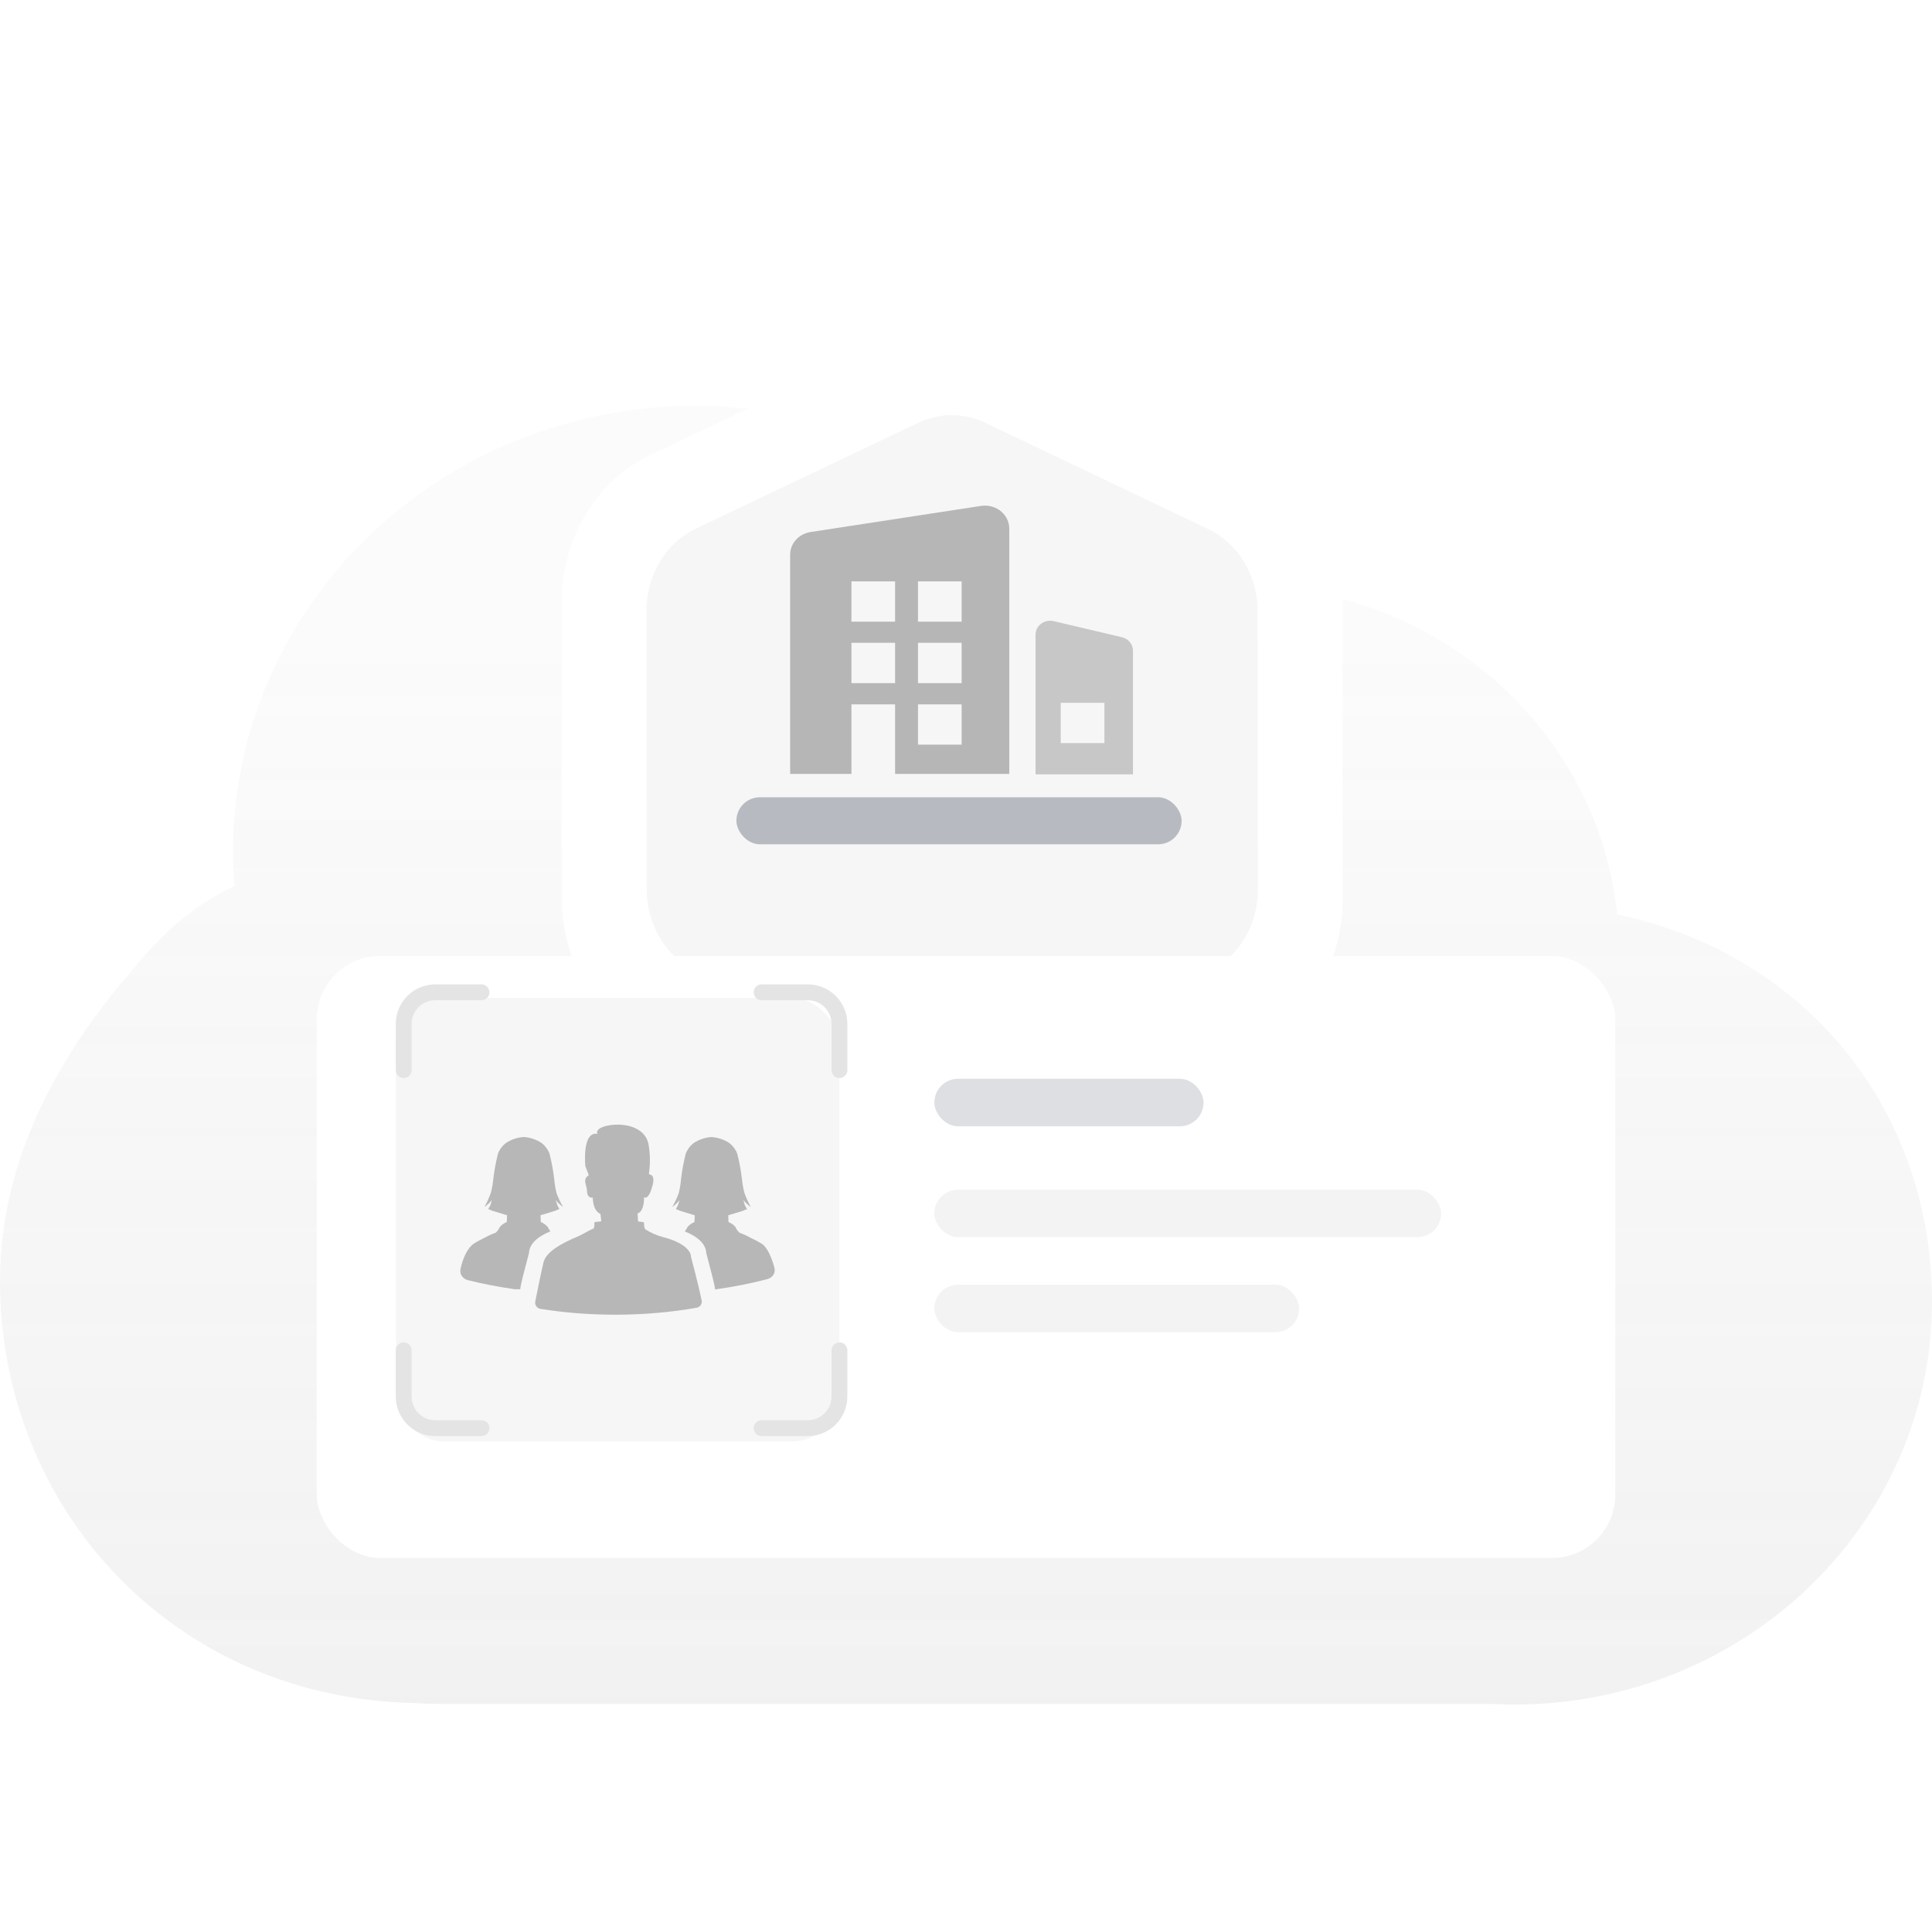 <svg width="122" height="121" viewBox="0 0 122 121" fill="none" xmlns="http://www.w3.org/2000/svg">
	<path opacity="0.8" fill-rule="evenodd" clip-rule="evenodd" d="M94.07 107.57H27.753C27.186 107.57 26.623 107.549 26.066 107.51C11.078 107.181 0.001 95.373 0 80.856C0.004 73.78 3.172 67.449 7.781 61.911C9.983 59.264 11.579 57.519 14.8 55.927C14.743 55.207 14.713 54.479 14.713 53.745C14.718 46.279 17.801 39.121 23.284 33.845C28.767 28.569 36.201 25.607 43.951 25.612C53.877 25.623 62.536 30.798 67.803 38.098C71.271 37.244 75.559 36.971 78.364 36.973C90.755 36.987 100.933 46.087 102.113 57.725C113.986 60.219 122.01 70.018 122 82.202C121.988 96.243 110.167 107.618 95.592 107.612C95.081 107.612 94.574 107.597 94.07 107.57Z" fill="url(#paint0_linear_7238_371423)"/>
	<g filter="url(#filter0_d_7238_371423)">
		<path d="M35.46 35.471C35.456 31.433 37.663 27.774 41.083 26.148L56.308 18.909C58.727 17.759 61.482 17.76 63.9 18.913L79.161 26.189C82.571 27.814 84.773 31.461 84.776 35.489L84.793 54.182C84.796 58.144 82.67 61.749 79.345 63.419L64.114 71.069C61.594 72.334 58.686 72.332 56.168 71.064L40.913 63.378C37.599 61.709 35.479 58.117 35.476 54.165L35.46 35.471Z" fill="white"/>
	</g>
	<g filter="url(#filter1_d_7238_371423)">
		<path d="M40.822 35.981C40.82 33.737 42.046 31.704 43.946 30.801L58 24.118C59.344 23.479 60.874 23.48 62.217 24.121L76.295 30.832C78.19 31.735 79.413 33.761 79.415 35.999L79.43 53.606C79.432 55.808 78.251 57.81 76.404 58.738L62.345 65.799C60.945 66.502 59.329 66.501 57.93 65.797L43.858 58.707C42.017 57.779 40.839 55.784 40.837 53.588L40.822 35.981Z" fill="#F6F6F6"/>
	</g>
	<g opacity="0.8">
		<path fill-rule="evenodd" clip-rule="evenodd" d="M65.393 40.059C65.393 39.987 65.402 39.916 65.42 39.847C65.544 39.382 66.045 39.098 66.539 39.215L70.844 40.229C71.254 40.326 71.543 40.674 71.543 41.073V48.888H65.393V40.059ZM69.739 44.369H66.982V46.914H69.739V44.369Z" fill="#BBBBBB"/>
		<path fill-rule="evenodd" clip-rule="evenodd" d="M49.895 35.019V48.857H53.766V44.465H56.523V48.857H63.732V33.37C63.732 32.569 63.044 31.92 62.194 31.92C62.112 31.92 62.029 31.926 61.948 31.939L51.185 33.588C50.441 33.702 49.895 34.308 49.895 35.019ZM60.725 47.01V44.465H57.968V47.01H60.725ZM60.725 36.703H57.968V39.248H60.725V36.703ZM56.523 36.703H53.766V39.248H56.523V36.703ZM60.725 40.583H57.968V43.129H60.725V40.583ZM56.523 40.583H53.766V43.129H56.523V40.583Z" fill="#A6A6A6"/>
		<rect x="46.5" y="50.331" width="28.117" height="2.973" rx="1.487" fill="#A8ADB4"/>
	</g>
	<g filter="url(#filter2_d_7238_371423)">
		<rect x="20" y="58" width="82" height="38" rx="4" fill="white"/>
	</g>
	<rect opacity="0.5" x="59" y="68.106" width="17" height="3" rx="1.5" fill="#BDC1C6"/>
	<rect x="59" y="75.106" width="32" height="3" rx="1.5" fill="black" fill-opacity="0.05"/>
	<rect x="59" y="81.106" width="23.037" height="3" rx="1.5" fill="black" fill-opacity="0.05"/>
	<rect x="25" y="63" width="28" height="28" rx="3" fill="#F6F6F6"/>
	<path d="M25.492 67.559V64.645C25.492 63.541 26.388 62.645 27.492 62.645H30.406" stroke="#E4E4E4" stroke-linecap="round" stroke-linejoin="round"/>
	<path d="M25.492 85.249V88.163C25.492 89.268 26.388 90.163 27.492 90.163H30.406" stroke="#E4E4E4" stroke-linecap="round" stroke-linejoin="round"/>
	<path d="M53.008 67.559V64.645C53.008 63.541 52.112 62.645 51.008 62.645H48.094" stroke="#E4E4E4" stroke-linecap="round" stroke-linejoin="round"/>
	<path d="M53.008 85.249V88.163C53.008 89.268 52.112 90.163 51.008 90.163H48.094" stroke="#E4E4E4" stroke-linecap="round" stroke-linejoin="round"/>
	<g opacity="0.9">
		<path d="M43.995 82.559C44.21 82.52 44.352 82.313 44.307 82.099C44.067 80.943 43.634 79.35 43.634 79.35C43.634 78.904 43.036 78.394 41.858 78.098C41.458 77.989 41.079 77.82 40.733 77.598C40.678 77.461 40.656 77.313 40.669 77.167L40.292 77.11C40.292 77.079 40.26 76.611 40.26 76.611C40.713 76.463 40.667 75.585 40.667 75.585C40.955 75.741 41.142 75.048 41.142 75.048C41.483 74.084 40.973 74.142 40.973 74.142C41.062 73.553 41.062 72.955 40.973 72.367C40.746 70.414 37.329 70.943 37.734 71.582C36.735 71.401 36.963 73.618 36.963 73.618L37.18 74.192C36.88 74.381 36.939 74.599 37.004 74.843C37.032 74.944 37.06 75.05 37.065 75.161C37.086 75.714 37.432 75.6 37.432 75.6C37.453 76.512 37.914 76.632 37.914 76.632C38.001 77.205 37.947 77.106 37.947 77.106L37.537 77.155C37.542 77.285 37.532 77.416 37.504 77.543C37.266 77.647 37.12 77.73 36.976 77.811C36.828 77.895 36.681 77.978 36.438 78.082C35.511 78.477 34.503 78.993 34.324 79.687C34.215 80.111 33.973 81.301 33.801 82.162C33.757 82.382 33.903 82.594 34.124 82.63C35.609 82.87 37.198 83 38.848 83C40.656 83 42.389 82.844 43.995 82.559Z" fill="#B0B0B0"/>
		<path d="M48.467 80.749C48.781 80.666 48.985 80.371 48.906 80.057C48.761 79.475 48.46 78.736 48.1 78.519C47.609 78.221 47.653 78.283 47.345 78.116C47.142 78.001 46.927 77.905 46.705 77.829C46.591 77.731 46.502 77.609 46.447 77.472C46.33 77.33 46.176 77.219 46 77.151L45.987 76.724L46.91 76.442C46.91 76.442 47.149 76.334 47.172 76.334C47.135 76.258 47.092 76.186 47.045 76.116C47.027 76.071 46.94 75.759 46.94 75.759C47.075 75.927 47.233 76.077 47.411 76.203C47.253 75.916 47.119 75.619 47.008 75.312C46.934 75.029 46.883 74.741 46.854 74.45C46.791 73.909 46.692 73.373 46.558 72.845C46.463 72.582 46.294 72.35 46.07 72.173C45.741 71.95 45.355 71.816 44.952 71.786H44.906C44.504 71.816 44.117 71.95 43.788 72.173C43.564 72.35 43.395 72.582 43.3 72.845C43.166 73.373 43.068 73.909 43.004 74.45C42.98 74.747 42.931 75.042 42.858 75.332C42.747 75.633 42.61 75.924 42.448 76.203C42.625 76.076 42.782 75.926 42.916 75.758C42.916 75.758 42.804 76.1 42.786 76.145C42.746 76.204 42.711 76.267 42.684 76.333C42.707 76.333 42.946 76.441 42.946 76.441L43.869 76.724L43.855 77.151C43.68 77.219 43.526 77.33 43.409 77.472C43.364 77.567 43.31 77.657 43.246 77.741C44.087 78.074 44.58 78.562 44.599 79.108C44.603 79.135 44.648 79.301 44.71 79.534C44.865 80.114 45.131 81.108 45.153 81.396H45.228C46.4 81.227 47.488 81.009 48.467 80.749Z" fill="#B0B0B0"/>
		<path d="M32.851 81.393H32.516C31.449 81.24 30.451 81.046 29.541 80.817C29.223 80.737 29.011 80.44 29.079 80.12C29.204 79.542 29.475 78.807 29.931 78.507C30.227 78.314 30.35 78.28 30.657 78.113C30.861 77.998 31.075 77.902 31.298 77.826C31.412 77.728 31.5 77.606 31.556 77.469C31.673 77.327 31.827 77.216 32.002 77.148L32.016 76.721L31.093 76.439C31.093 76.439 30.854 76.331 30.831 76.331C30.868 76.256 30.91 76.183 30.958 76.114C30.976 76.068 31.063 75.757 31.063 75.757C30.928 75.925 30.77 76.074 30.592 76.201C30.749 75.914 30.884 75.616 30.995 75.31C31.069 75.026 31.12 74.738 31.149 74.447C31.212 73.907 31.311 73.371 31.444 72.842C31.539 72.579 31.708 72.347 31.933 72.17C32.262 71.947 32.648 71.813 33.05 71.783H33.097C33.499 71.813 33.885 71.947 34.214 72.17C34.438 72.347 34.607 72.579 34.702 72.842C34.836 73.371 34.935 73.907 34.998 74.447C35.023 74.745 35.072 75.04 35.145 75.329C35.256 75.63 35.393 75.921 35.555 76.2C35.378 76.073 35.221 75.924 35.088 75.755C35.09 75.763 35.199 76.098 35.217 76.143C35.258 76.202 35.292 76.265 35.319 76.33C35.296 76.33 35.058 76.439 35.058 76.439L34.134 76.721L34.148 77.148C34.323 77.217 34.477 77.327 34.594 77.47C34.639 77.564 34.693 77.654 34.757 77.739C33.916 78.072 33.423 78.559 33.404 79.105C33.4 79.133 33.356 79.296 33.295 79.526C33.14 80.105 32.872 81.105 32.851 81.393Z" fill="#B0B0B0"/>
	</g>
	<defs>
		<filter id="filter0_d_7238_371423" x="27.753" y="12.91" width="64.745" height="69.381" filterUnits="userSpaceOnUse" color-interpolation-filters="sRGB">
			<feFlood flood-opacity="0" result="BackgroundImageFix"/>
			<feColorMatrix in="SourceAlpha" type="matrix" values="0 0 0 0 0 0 0 0 0 0 0 0 0 0 0 0 0 0 127 0" result="hardAlpha"/>
			<feOffset dy="2.568"/>
			<feGaussianBlur stdDeviation="3.853"/>
			<feComposite in2="hardAlpha" operator="out"/>
			<feColorMatrix type="matrix" values="0 0 0 0 0.424 0 0 0 0 0.424 0 0 0 0 0.424 0 0 0 0.12 0"/>
			<feBlend mode="normal" in2="BackgroundImageFix" result="effect1_dropShadow_7238_371423"/>
			<feBlend mode="normal" in="SourceGraphic" in2="effect1_dropShadow_7238_371423" result="shape"/>
		</filter>
		<filter id="filter1_d_7238_371423" x="33.117" y="18.503" width="54.018" height="58.097" filterUnits="userSpaceOnUse" color-interpolation-filters="sRGB">
			<feFlood flood-opacity="0" result="BackgroundImageFix"/>
			<feColorMatrix in="SourceAlpha" type="matrix" values="0 0 0 0 0 0 0 0 0 0 0 0 0 0 0 0 0 0 127 0" result="hardAlpha"/>
			<feOffset dy="2.568"/>
			<feGaussianBlur stdDeviation="3.853"/>
			<feComposite in2="hardAlpha" operator="out"/>
			<feColorMatrix type="matrix" values="0 0 0 0 0.424 0 0 0 0 0.424 0 0 0 0 0.424 0 0 0 0.12 0"/>
			<feBlend mode="normal" in2="BackgroundImageFix" result="effect1_dropShadow_7238_371423"/>
			<feBlend mode="normal" in="SourceGraphic" in2="effect1_dropShadow_7238_371423" result="shape"/>
		</filter>
		<filter id="filter2_d_7238_371423" x="12.926" y="53.284" width="96.149" height="52.149" filterUnits="userSpaceOnUse" color-interpolation-filters="sRGB">
			<feFlood flood-opacity="0" result="BackgroundImageFix"/>
			<feColorMatrix in="SourceAlpha" type="matrix" values="0 0 0 0 0 0 0 0 0 0 0 0 0 0 0 0 0 0 127 0" result="hardAlpha"/>
			<feOffset dy="2.358"/>
			<feGaussianBlur stdDeviation="3.537"/>
			<feComposite in2="hardAlpha" operator="out"/>
			<feColorMatrix type="matrix" values="0 0 0 0 0.424 0 0 0 0 0.424 0 0 0 0 0.424 0 0 0 0.12 0"/>
			<feBlend mode="normal" in2="BackgroundImageFix" result="effect1_dropShadow_7238_371423"/>
			<feBlend mode="normal" in="SourceGraphic" in2="effect1_dropShadow_7238_371423" result="shape"/>
		</filter>
		<linearGradient id="paint0_linear_7238_371423" x1="60.517" y1="41.115" x2="60.517" y2="107.612" gradientUnits="userSpaceOnUse">
			<stop stop-color="#A6A6A6" stop-opacity="0.06"/>
			<stop offset="1" stop-color="#979797" stop-opacity="0.16"/>
		</linearGradient>
	</defs>
</svg>
